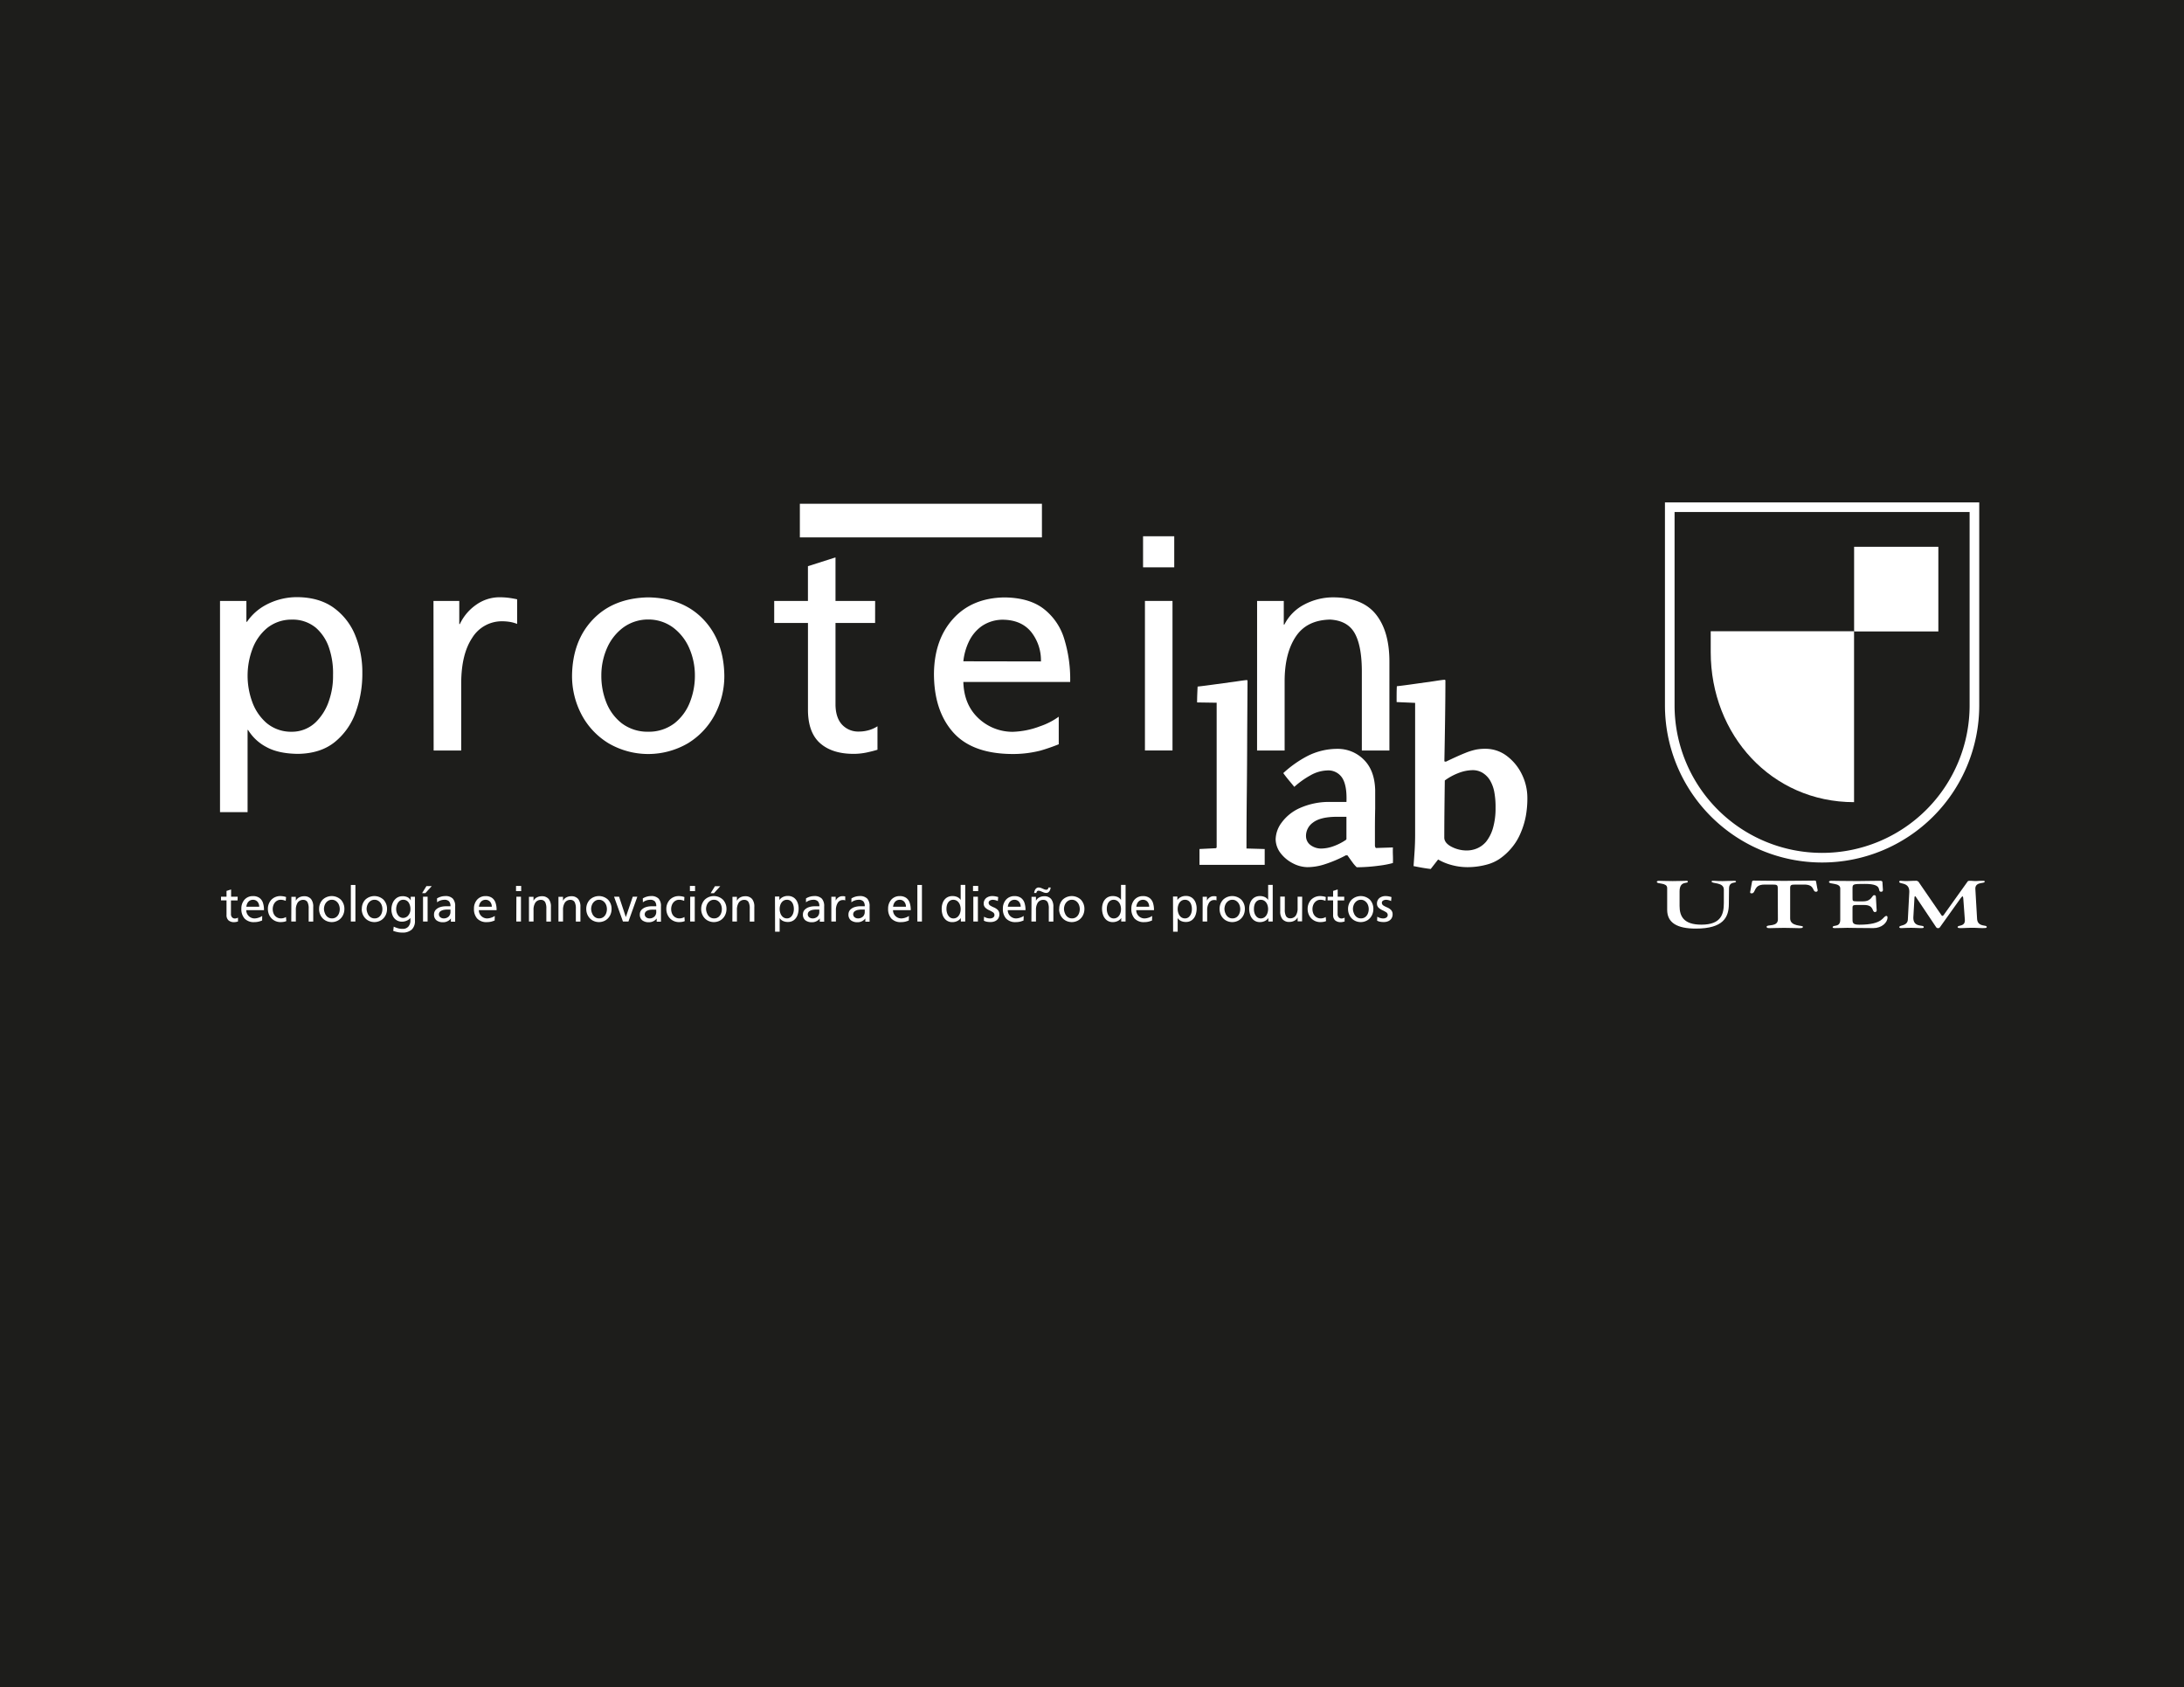 <svg xmlns="http://www.w3.org/2000/svg" viewBox="0 0 792.33 612"><defs><style>.cls-1{fill:#1d1d1b;}.cls-2,.cls-3,.cls-4{fill:#fff;}.cls-2,.cls-5{fill-rule:evenodd;}.cls-3,.cls-5{stroke:#fff;}.cls-3{stroke-miterlimit:3.86;stroke-width:12.2px;}.cls-5{fill:none;stroke-miterlimit:3.86;stroke-width:3.49px;}</style></defs><title>Recurso 1</title><g id="Capa_2" data-name="Capa 2"><g id="Capa_1-2" data-name="Capa 1"><rect class="cls-1" width="792.33" height="612"/><path class="cls-2" d="M120.82,244.9a27,27,0,0,1-1.41,9.12,19.39,19.39,0,0,1-4.89,8,12.44,12.44,0,0,1-8.72,3.44,13.83,13.83,0,0,1-9.16-3.23,18.33,18.33,0,0,1-5.18-7.73,27.67,27.67,0,0,1,.12-19.07,17.87,17.87,0,0,1,5.33-7.6,14.06,14.06,0,0,1,9-3.05,13.1,13.1,0,0,1,8.74,3,16.65,16.65,0,0,1,4.81,7.51A28.49,28.49,0,0,1,120.82,244.9Zm-41,49.71h10v-29.8H90A17,17,0,0,0,96.65,271q4.36,2.41,11.49,2.48,8.18-.13,13.33-4.3a24.3,24.3,0,0,0,7.58-10.83,40.94,40.94,0,0,0,2.4-14.24,35.15,35.15,0,0,0-2.57-13.6,22.88,22.88,0,0,0-7.77-10q-5.2-3.77-13.08-3.88a23.86,23.86,0,0,0-11.81,2.95,19.22,19.22,0,0,0-6.62,6h-.21V218H79.82Z"/><path class="cls-2" d="M157.32,272.26h10v-24.7q.09-10.33,4-16.18a12.61,12.61,0,0,1,10.75-6,17.93,17.93,0,0,1,2.73.2,12.35,12.35,0,0,1,2.81.76v-8.93q-1.53-.33-3-.53a26.9,26.9,0,0,0-3.62-.21,14.67,14.67,0,0,0-8.24,2.72,17.69,17.69,0,0,0-5.92,7h-.21V218h-9.36Z"/><path class="cls-2" d="M218.16,245.11a24.59,24.59,0,0,1,2-9.87,18.52,18.52,0,0,1,5.82-7.5,15.21,15.21,0,0,1,9.2-3,15,15,0,0,1,9.13,3,18.57,18.57,0,0,1,5.79,7.5,24.68,24.68,0,0,1,2,9.87,26.05,26.05,0,0,1-1.79,9.58,18,18,0,0,1-5.55,7.64,15.32,15.32,0,0,1-9.6,3.12,15.5,15.5,0,0,1-9.67-3.12,17.91,17.91,0,0,1-5.58-7.64A26,26,0,0,1,218.16,245.11Zm-10.63,0a30,30,0,0,0,3.53,14.28,26.79,26.79,0,0,0,9.68,10.23,28.56,28.56,0,0,0,28.86,0,26.81,26.81,0,0,0,9.65-10.23,30,30,0,0,0,3.53-14.28q-.18-12.61-7.59-20.4t-20-8q-12.64.23-20.07,8T207.53,245.11Z"/><path class="cls-2" d="M317.49,218H303.11V202.21l-10,3.19V218H280.87V226h12.25v31.74q.08,8.11,4.48,11.94t12.22,3.8a23.53,23.53,0,0,0,4.62-.5q2.2-.47,3.9-1v-8.51a11.77,11.77,0,0,1-2.81,1.32,13.17,13.17,0,0,1-4,.6A8,8,0,0,1,305.6,263q-2.39-2.47-2.49-7.2V226h14.37Z"/><path class="cls-2" d="M349.49,239.9a21.82,21.82,0,0,1,1.94-7,14.55,14.55,0,0,1,4.68-5.72,13.54,13.54,0,0,1,8-2.36q6.51.17,10,4.45a16.51,16.51,0,0,1,3.53,10.68ZM384.1,260a25.43,25.43,0,0,1-6.8,3.48,30.24,30.24,0,0,1-9.92,2,18,18,0,0,1-12.5-5q-5.16-4.9-5.39-13.09h38.76a49.55,49.55,0,0,0-2.19-15.71,21.63,21.63,0,0,0-7.51-10.88q-5.26-4-14.25-4.07-11.66.21-18.47,7.7t-7,19.76q-.05,13.44,6.82,21.32T367,273.53a40.51,40.51,0,0,0,10.49-1.24A68.7,68.7,0,0,0,384.1,270Z"/><path class="cls-2" d="M426,194.54H414.69v11.27H426Zm-10.63,77.71h10V218h-10Z"/><path class="cls-2" d="M456.05,272.26h10V247.13q0-10.06,4-16.13t12.53-6.23q6.45.37,9,5.14t2.48,14.24v28.11h10V240q0-11-4.89-17.12t-15.43-6.18a22.37,22.37,0,0,0-10.61,2.63,16.64,16.64,0,0,0-7.18,7.26h-.21V218h-9.68Z"/><line class="cls-3" x1="290.18" y1="188.85" x2="378" y2="188.85"/><path class="cls-2" d="M86.23,325.29H83.84v-2.62l-1.66.53v2.09h-2v1.34h2v5.27a2.52,2.52,0,0,0,.74,2,3,3,0,0,0,2,.63,3.75,3.75,0,0,0,.77-.08c.24-.05.46-.11.65-.16v-1.41a2,2,0,0,1-.47.22,2.22,2.22,0,0,1-.67.1,1.32,1.32,0,0,1-1-.41,1.7,1.7,0,0,1-.41-1.2v-4.93h2.39Z"/><path class="cls-2" d="M89.37,328.93a3.62,3.62,0,0,1,.32-1.17,2.42,2.42,0,0,1,.78-.95,2.25,2.25,0,0,1,1.32-.39,2.1,2.1,0,0,1,1.66.74,2.74,2.74,0,0,1,.59,1.78Zm5.75,3.34a4.23,4.23,0,0,1-1.13.58,5,5,0,0,1-1.65.33,3,3,0,0,1-3-3h6.43a8.22,8.22,0,0,0-.36-2.61,3.59,3.59,0,0,0-1.25-1.81,3.91,3.91,0,0,0-2.37-.68,4,4,0,0,0-3.07,1.28,4.78,4.78,0,0,0-1.16,3.28,5.17,5.17,0,0,0,1.13,3.54,4.52,4.52,0,0,0,3.53,1.34A6.72,6.72,0,0,0,94,334.3a11.43,11.43,0,0,0,1.1-.38Z"/><path class="cls-2" d="M103.79,325.43a4.76,4.76,0,0,0-.93-.25,6.37,6.37,0,0,0-1.08-.11,4.51,4.51,0,0,0-3.33,1.33,4.81,4.81,0,0,0-1.26,3.39,5,5,0,0,0,.59,2.37,4.46,4.46,0,0,0,1.61,1.7,4.59,4.59,0,0,0,2.4.65,6.75,6.75,0,0,0,1-.07,3.83,3.83,0,0,0,1.08-.3l-.12-1.48a3.14,3.14,0,0,1-.87.38,3.51,3.51,0,0,1-.91.13,2.88,2.88,0,0,1-1.73-.52,2.92,2.92,0,0,1-1-1.27,4.19,4.19,0,0,1-.3-1.59,4,4,0,0,1,.34-1.64,3.06,3.06,0,0,1,1-1.25,2.64,2.64,0,0,1,1.58-.49,4.2,4.2,0,0,1,.86.1,5.3,5.3,0,0,1,.94.29Z"/><path class="cls-2" d="M105.67,334.3h1.66v-4.17a4.75,4.75,0,0,1,.66-2.68,2.38,2.38,0,0,1,2.08-1,1.68,1.68,0,0,1,1.5.85,5,5,0,0,1,.41,2.36v4.67h1.66v-5.36a4.36,4.36,0,0,0-.81-2.84,3.14,3.14,0,0,0-2.56-1,3.73,3.73,0,0,0-1.76.44,2.77,2.77,0,0,0-1.19,1.2h0v-1.43h-1.61Z"/><path class="cls-2" d="M117.53,329.79a4.08,4.08,0,0,1,.34-1.64,3.09,3.09,0,0,1,1-1.25,2.52,2.52,0,0,1,1.53-.49,2.49,2.49,0,0,1,1.52.49,3.09,3.09,0,0,1,1,1.25,4.08,4.08,0,0,1,.34,1.64,4.32,4.32,0,0,1-.3,1.59,3,3,0,0,1-.92,1.27,2.54,2.54,0,0,1-1.59.52,2.57,2.57,0,0,1-1.61-.52,3,3,0,0,1-.93-1.27A4.31,4.31,0,0,1,117.53,329.79Zm-1.77,0a5,5,0,0,0,.59,2.37,4.47,4.47,0,0,0,1.61,1.7,4.75,4.75,0,0,0,4.79,0,4.46,4.46,0,0,0,1.6-1.7,5,5,0,0,0,.59-2.37,4.81,4.81,0,0,0-1.26-3.39,4.82,4.82,0,0,0-6.65,0A4.81,4.81,0,0,0,115.77,329.79Z"/><rect class="cls-4" x="127.28" y="321.04" width="1.66" height="13.26"/><path class="cls-2" d="M133,329.79a4.08,4.08,0,0,1,.34-1.64,3.08,3.08,0,0,1,1-1.25,2.52,2.52,0,0,1,1.53-.49,2.49,2.49,0,0,1,1.52.49,3.09,3.09,0,0,1,1,1.25,4.09,4.09,0,0,1,.34,1.64,4.32,4.32,0,0,1-.3,1.59,3,3,0,0,1-.92,1.27,2.54,2.54,0,0,1-1.59.52,2.57,2.57,0,0,1-1.61-.52,3,3,0,0,1-.93-1.27A4.31,4.31,0,0,1,133,329.79Zm-1.77,0a5,5,0,0,0,.59,2.37,4.46,4.46,0,0,0,1.61,1.7,4.75,4.75,0,0,0,4.79,0,4.46,4.46,0,0,0,1.6-1.7,5,5,0,0,0,.59-2.37,4.81,4.81,0,0,0-1.26-3.39,4.82,4.82,0,0,0-6.65,0A4.81,4.81,0,0,0,131.27,329.79Z"/><path class="cls-2" d="M146.24,333a2.24,2.24,0,0,1-1.84-1,3.76,3.76,0,0,1-.67-2.23,4.54,4.54,0,0,1,.28-1.55,3.16,3.16,0,0,1,.84-1.28,2.07,2.07,0,0,1,1.4-.53,2.31,2.31,0,0,1,2,1,4.36,4.36,0,0,1,.65,2.45,3.36,3.36,0,0,1-.73,2.16A2.44,2.44,0,0,1,146.24,333Zm4.29-7.67H149v1.34h0a2.6,2.6,0,0,0-1.07-1.14,3.87,3.87,0,0,0-1.9-.41,3.65,3.65,0,0,0-2.25.73,4.25,4.25,0,0,0-1.34,1.79,6,6,0,0,0-.44,2.27,5.55,5.55,0,0,0,.43,2.19,3.74,3.74,0,0,0,1.28,1.62,3.67,3.67,0,0,0,2.15.63,4.19,4.19,0,0,0,1.68-.35,3.41,3.41,0,0,0,1.35-1h0v.88a3.31,3.31,0,0,1-.74,2.26,2.65,2.65,0,0,1-2.05.83,6.14,6.14,0,0,1-1.61-.19,9.92,9.92,0,0,1-1.65-.62l-.18,1.54a12.56,12.56,0,0,0,1.8.49,7.78,7.78,0,0,0,1.43.12,4.89,4.89,0,0,0,3.54-1.13,4.25,4.25,0,0,0,1.11-3.18Z"/><path class="cls-2" d="M153.47,334.3h1.66v-9h-1.66ZM153.14,324h1.18l2.31-2.54h-1.93Z"/><path class="cls-2" d="M163.42,330.8a2.34,2.34,0,0,1-.64,1.69,2.56,2.56,0,0,1-1.87.68,1.9,1.9,0,0,1-1.13-.38,1.38,1.38,0,0,1,.06-2.25,3.25,3.25,0,0,1,1.31-.48,7.51,7.51,0,0,1,1.21-.1l.53,0,.53,0Zm-4.85-3.46a3.9,3.9,0,0,1,1.21-.67,4.33,4.33,0,0,1,1.41-.25,2.2,2.2,0,0,1,1.74.59,2.59,2.59,0,0,1,.49,1.76l-.88,0h-.88a6.47,6.47,0,0,0-1.85.27,3.81,3.81,0,0,0-1.64.93,2.45,2.45,0,0,0-.71,1.78,2.56,2.56,0,0,0,.92,2.14,3.82,3.82,0,0,0,2.38.67,3.49,3.49,0,0,0,1.82-.48,3.24,3.24,0,0,0,1-.89h0v1.17h1.55c0-.12,0-.33,0-.6s0-.66,0-1.17V328.8a4,4,0,0,0-.84-2.79,3.61,3.61,0,0,0-2.78-.94,5.49,5.49,0,0,0-1.6.24,6,6,0,0,0-1.37.61Z"/><path class="cls-2" d="M173.75,328.93a3.62,3.62,0,0,1,.32-1.17,2.42,2.42,0,0,1,.78-.95,2.25,2.25,0,0,1,1.32-.39,2.1,2.1,0,0,1,1.66.74,2.74,2.74,0,0,1,.59,1.78Zm5.75,3.34a4.24,4.24,0,0,1-1.13.58,5,5,0,0,1-1.65.33,3,3,0,0,1-3-3h6.44a8.24,8.24,0,0,0-.36-2.61,3.59,3.59,0,0,0-1.25-1.81,3.91,3.91,0,0,0-2.37-.68,4,4,0,0,0-3.07,1.28,4.78,4.78,0,0,0-1.16,3.28,5.17,5.17,0,0,0,1.13,3.54,4.52,4.52,0,0,0,3.53,1.34,6.72,6.72,0,0,0,1.74-.21,11.41,11.41,0,0,0,1.1-.38Z"/><path class="cls-2" d="M189.08,321.4h-1.87v1.87h1.87Zm-1.77,12.9H189v-9h-1.66Z"/><path class="cls-2" d="M191.9,334.3h1.66v-4.17a4.75,4.75,0,0,1,.66-2.68,2.38,2.38,0,0,1,2.08-1,1.68,1.68,0,0,1,1.5.85,5,5,0,0,1,.41,2.36v4.67h1.66v-5.36a4.37,4.37,0,0,0-.81-2.84,3.14,3.14,0,0,0-2.56-1,3.73,3.73,0,0,0-1.76.44,2.77,2.77,0,0,0-1.19,1.2h0v-1.43H191.9Z"/><path class="cls-2" d="M202.6,334.3h1.66v-4.17a4.74,4.74,0,0,1,.66-2.68,2.37,2.37,0,0,1,2.08-1,1.68,1.68,0,0,1,1.5.85,5,5,0,0,1,.41,2.36v4.67h1.66v-5.36a4.37,4.37,0,0,0-.81-2.84,3.14,3.14,0,0,0-2.56-1,3.73,3.73,0,0,0-1.76.44,2.77,2.77,0,0,0-1.19,1.2h0v-1.43H202.6Z"/><path class="cls-2" d="M214.46,329.79a4.08,4.08,0,0,1,.34-1.64,3.09,3.09,0,0,1,1-1.25,2.52,2.52,0,0,1,1.53-.49,2.49,2.49,0,0,1,1.51.49,3.09,3.09,0,0,1,1,1.25,4.08,4.08,0,0,1,.34,1.64,4.33,4.33,0,0,1-.3,1.59,3,3,0,0,1-.92,1.27,2.54,2.54,0,0,1-1.59.52,2.57,2.57,0,0,1-1.61-.52,3,3,0,0,1-.93-1.27A4.3,4.3,0,0,1,214.46,329.79Zm-1.77,0a5,5,0,0,0,.59,2.37,4.46,4.46,0,0,0,1.61,1.7,4.75,4.75,0,0,0,4.79,0,4.46,4.46,0,0,0,1.6-1.7,5,5,0,0,0,.59-2.37,4.81,4.81,0,0,0-1.26-3.39,4.81,4.81,0,0,0-6.65,0A4.8,4.8,0,0,0,212.69,329.79Z"/><polygon class="cls-2" points="231.22 325.29 229.56 325.29 227.07 332.64 227.03 332.64 224.59 325.29 222.77 325.29 226 334.3 227.99 334.3 231.22 325.29"/><path class="cls-2" d="M238.08,330.8a2.34,2.34,0,0,1-.64,1.69,2.56,2.56,0,0,1-1.87.68,1.9,1.9,0,0,1-1.12-.38,1.38,1.38,0,0,1,.06-2.25,3.25,3.25,0,0,1,1.31-.48A7.52,7.52,0,0,1,237,330l.53,0,.53,0Zm-4.85-3.46a3.9,3.9,0,0,1,1.21-.67,4.33,4.33,0,0,1,1.41-.25,2.2,2.2,0,0,1,1.74.59,2.59,2.59,0,0,1,.49,1.76l-.88,0h-.88a6.47,6.47,0,0,0-1.85.27,3.81,3.81,0,0,0-1.64.93,2.45,2.45,0,0,0-.71,1.78,2.57,2.57,0,0,0,.92,2.14,3.82,3.82,0,0,0,2.38.67,3.49,3.49,0,0,0,1.82-.48,3.24,3.24,0,0,0,1-.89h0v1.17h1.55c0-.12,0-.33,0-.6s0-.66,0-1.17V328.8a4,4,0,0,0-.84-2.79,3.61,3.61,0,0,0-2.78-.94,5.49,5.49,0,0,0-1.6.24,6,6,0,0,0-1.37.61Z"/><path class="cls-2" d="M248.3,325.43a4.77,4.77,0,0,0-.93-.25,6.38,6.38,0,0,0-1.08-.11A4.51,4.51,0,0,0,243,326.4a4.8,4.8,0,0,0-1.26,3.39,5,5,0,0,0,.59,2.37,4.46,4.46,0,0,0,1.61,1.7,4.59,4.59,0,0,0,2.4.65,6.75,6.75,0,0,0,1-.07,3.83,3.83,0,0,0,1.08-.3l-.12-1.48a3.13,3.13,0,0,1-.87.38,3.52,3.52,0,0,1-.91.13,2.88,2.88,0,0,1-1.73-.52,2.92,2.92,0,0,1-1-1.27,4.2,4.2,0,0,1-.3-1.59,4,4,0,0,1,.34-1.64,3.06,3.06,0,0,1,1-1.25,2.64,2.64,0,0,1,1.58-.49,4.2,4.2,0,0,1,.86.1,5.28,5.28,0,0,1,.94.29Z"/><path class="cls-2" d="M252.16,321.4h-1.87v1.87h1.87Zm-1.77,12.9h1.66v-9H250.4Z"/><path class="cls-2" d="M256.15,329.79a4.08,4.08,0,0,1,.34-1.64,3.09,3.09,0,0,1,1-1.25,2.52,2.52,0,0,1,1.53-.49,2.49,2.49,0,0,1,1.52.49,3.09,3.09,0,0,1,1,1.25,4.07,4.07,0,0,1,.34,1.64,4.32,4.32,0,0,1-.3,1.59,3,3,0,0,1-.92,1.27,2.54,2.54,0,0,1-1.59.52,2.57,2.57,0,0,1-1.61-.52,3,3,0,0,1-.93-1.27A4.31,4.31,0,0,1,256.15,329.79Zm-1.77,0a5,5,0,0,0,.59,2.37,4.47,4.47,0,0,0,1.61,1.7,4.75,4.75,0,0,0,4.79,0,4.47,4.47,0,0,0,1.6-1.7,5,5,0,0,0,.59-2.37,4.82,4.82,0,0,0-1.26-3.39,4.81,4.81,0,0,0-6.65,0A4.8,4.8,0,0,0,254.39,329.79Zm3.43-5.76H259l2.31-2.54h-1.93Z"/><path class="cls-2" d="M265.69,334.3h1.66v-4.17a4.74,4.74,0,0,1,.66-2.68,2.38,2.38,0,0,1,2.08-1,1.68,1.68,0,0,1,1.5.85,5,5,0,0,1,.41,2.36v4.67h1.66v-5.36a4.37,4.37,0,0,0-.81-2.84,3.14,3.14,0,0,0-2.56-1,3.73,3.73,0,0,0-1.76.44,2.77,2.77,0,0,0-1.19,1.2h0v-1.43h-1.61Z"/><path class="cls-2" d="M288,329.76a4.5,4.5,0,0,1-.23,1.51,3.23,3.23,0,0,1-.81,1.33,2.07,2.07,0,0,1-1.45.57,2.3,2.3,0,0,1-1.52-.54,3.05,3.05,0,0,1-.86-1.29,4.59,4.59,0,0,1,0-3.16,3,3,0,0,1,.88-1.26,2.33,2.33,0,0,1,1.49-.51,2.18,2.18,0,0,1,1.45.51,2.75,2.75,0,0,1,.8,1.25A4.72,4.72,0,0,1,288,329.76ZM281.19,338h1.66v-4.95h0a2.82,2.82,0,0,0,1.1,1,4,4,0,0,0,1.91.41,3.5,3.5,0,0,0,2.21-.71,4,4,0,0,0,1.26-1.8,6.8,6.8,0,0,0,.4-2.37,5.84,5.84,0,0,0-.43-2.26,3.81,3.81,0,0,0-1.29-1.66,3.69,3.69,0,0,0-2.17-.64,4,4,0,0,0-2,.49,3.19,3.19,0,0,0-1.1,1h0v-1.27h-1.59Z"/><path class="cls-2" d="M297.24,330.8a2.34,2.34,0,0,1-.64,1.69,2.56,2.56,0,0,1-1.87.68,1.9,1.9,0,0,1-1.13-.38,1.38,1.38,0,0,1,.06-2.25,3.25,3.25,0,0,1,1.31-.48,7.51,7.51,0,0,1,1.21-.1l.53,0,.53,0Zm-4.84-3.46a3.89,3.89,0,0,1,1.21-.67,4.33,4.33,0,0,1,1.41-.25,2.2,2.2,0,0,1,1.74.59,2.59,2.59,0,0,1,.49,1.76l-.88,0h-.88a6.47,6.47,0,0,0-1.85.27,3.82,3.82,0,0,0-1.64.93,2.45,2.45,0,0,0-.71,1.78,2.56,2.56,0,0,0,.92,2.14,3.82,3.82,0,0,0,2.38.67,3.49,3.49,0,0,0,1.82-.48,3.23,3.23,0,0,0,1-.89h0v1.17H299c0-.12,0-.33,0-.6s0-.66,0-1.17V328.8a4,4,0,0,0-.84-2.79,3.61,3.61,0,0,0-2.78-.94,5.49,5.49,0,0,0-1.6.24,6,6,0,0,0-1.37.61Z"/><path class="cls-2" d="M301.6,334.3h1.66v-4.1a4.83,4.83,0,0,1,.67-2.69,2.09,2.09,0,0,1,1.79-1,2.84,2.84,0,0,1,.45,0,2.08,2.08,0,0,1,.47.13V325.2l-.49-.09a4.53,4.53,0,0,0-.6,0,2.45,2.45,0,0,0-1.37.45,2.94,2.94,0,0,0-1,1.15h0v-1.39H301.6Z"/><path class="cls-2" d="M313.72,330.8a2.34,2.34,0,0,1-.64,1.69,2.56,2.56,0,0,1-1.87.68,1.9,1.9,0,0,1-1.13-.38,1.38,1.38,0,0,1,.06-2.25,3.25,3.25,0,0,1,1.31-.48,7.51,7.51,0,0,1,1.21-.1l.53,0,.53,0Zm-4.85-3.46a3.89,3.89,0,0,1,1.21-.67,4.33,4.33,0,0,1,1.41-.25,2.2,2.2,0,0,1,1.74.59,2.58,2.58,0,0,1,.49,1.76l-.88,0H312a6.47,6.47,0,0,0-1.85.27,3.82,3.82,0,0,0-1.64.93,2.45,2.45,0,0,0-.7,1.78,2.56,2.56,0,0,0,.92,2.14,3.82,3.82,0,0,0,2.38.67,3.49,3.49,0,0,0,1.82-.48,3.23,3.23,0,0,0,1-.89h0v1.17h1.55c0-.12,0-.33,0-.6s0-.66,0-1.17V328.8a4,4,0,0,0-.84-2.79,3.61,3.61,0,0,0-2.78-.94,5.49,5.49,0,0,0-1.6.24,6,6,0,0,0-1.37.61Z"/><path class="cls-2" d="M324,328.93a3.61,3.61,0,0,1,.32-1.17,2.42,2.42,0,0,1,.78-.95,2.25,2.25,0,0,1,1.32-.39,2.1,2.1,0,0,1,1.66.74,2.75,2.75,0,0,1,.59,1.78Zm5.75,3.34a4.24,4.24,0,0,1-1.13.58,5,5,0,0,1-1.65.33,3,3,0,0,1-3-3h6.44a8.23,8.23,0,0,0-.36-2.61,3.59,3.59,0,0,0-1.25-1.81,3.91,3.91,0,0,0-2.37-.68,4,4,0,0,0-3.07,1.28,4.78,4.78,0,0,0-1.16,3.28,5.17,5.17,0,0,0,1.13,3.54,4.52,4.52,0,0,0,3.53,1.34,6.72,6.72,0,0,0,1.74-.21,11.38,11.38,0,0,0,1.1-.38Z"/><rect class="cls-4" x="332.81" y="321.04" width="1.66" height="13.26"/><path class="cls-2" d="M343.37,329.76a4.79,4.79,0,0,1,.23-1.6,2.73,2.73,0,0,1,.8-1.24,2.18,2.18,0,0,1,1.45-.5,2.33,2.33,0,0,1,1.49.51,3,3,0,0,1,.89,1.26,4.55,4.55,0,0,1,.29,1.62,4.49,4.49,0,0,1-.27,1.54,3.05,3.05,0,0,1-.86,1.29,2.3,2.3,0,0,1-1.52.54,2.07,2.07,0,0,1-1.45-.57,3.23,3.23,0,0,1-.81-1.33A4.48,4.48,0,0,1,343.37,329.76Zm5.22,4.54h1.59V321h-1.66v5.48h0a2.82,2.82,0,0,0-1.1-1,4,4,0,0,0-1.89-.41,3.69,3.69,0,0,0-2.17.64,3.8,3.8,0,0,0-1.29,1.66,5.84,5.84,0,0,0-.43,2.26A6.77,6.77,0,0,0,342,332a4.07,4.07,0,0,0,1.26,1.8,3.49,3.49,0,0,0,2.21.72,4,4,0,0,0,2-.49,3.18,3.18,0,0,0,1.1-1h0Z"/><path class="cls-2" d="M354.88,321.4H353v1.87h1.87Zm-1.77,12.9h1.66v-9h-1.66Z"/><path class="cls-2" d="M356.94,334a4,4,0,0,0,1.2.4,7.28,7.28,0,0,0,1.27.09,3.85,3.85,0,0,0,1.53-.3,2.68,2.68,0,0,0,1.16-.92,2.74,2.74,0,0,0,.46-1.59,2.22,2.22,0,0,0-.61-1.61,4.37,4.37,0,0,0-1.34-.87,9.64,9.64,0,0,1-1.34-.68,1.21,1.21,0,0,1-.61-1,.94.94,0,0,1,.48-.83,2.16,2.16,0,0,1,1.11-.27,4.3,4.3,0,0,1,.88.14,3.4,3.4,0,0,1,.87.32l.14-1.45a9.39,9.39,0,0,0-1-.25,5.69,5.69,0,0,0-1.08-.11,3.58,3.58,0,0,0-2.26.69,2.55,2.55,0,0,0-.92,2.09,2,2,0,0,0,.61,1.46,5,5,0,0,0,1.34.88,11,11,0,0,1,1.34.72,1.19,1.19,0,0,1,.61,1,1.12,1.12,0,0,1-.56,1,2.25,2.25,0,0,1-1.13.28,3.9,3.9,0,0,1-1-.16,4.16,4.16,0,0,1-1.1-.48Z"/><path class="cls-2" d="M365.63,328.93a3.62,3.62,0,0,1,.32-1.17,2.42,2.42,0,0,1,.78-.95,2.25,2.25,0,0,1,1.32-.39,2.1,2.1,0,0,1,1.66.74,2.75,2.75,0,0,1,.59,1.78Zm5.75,3.34a4.22,4.22,0,0,1-1.13.58,5,5,0,0,1-1.65.33,3,3,0,0,1-3-3h6.44a8.21,8.21,0,0,0-.36-2.61,3.59,3.59,0,0,0-1.25-1.81,3.91,3.91,0,0,0-2.37-.68,4,4,0,0,0-3.07,1.28,4.78,4.78,0,0,0-1.16,3.28,5.17,5.17,0,0,0,1.13,3.54,4.52,4.52,0,0,0,3.53,1.34,6.72,6.72,0,0,0,1.74-.21,11.3,11.3,0,0,0,1.1-.38Z"/><path class="cls-2" d="M374.18,334.3h1.66v-4.17a4.75,4.75,0,0,1,.66-2.68,2.37,2.37,0,0,1,2.08-1,1.68,1.68,0,0,1,1.5.85,5,5,0,0,1,.41,2.36v4.67h1.66v-5.36a4.37,4.37,0,0,0-.81-2.84,3.14,3.14,0,0,0-2.56-1,3.73,3.73,0,0,0-1.76.44,2.77,2.77,0,0,0-1.19,1.2h0v-1.43h-1.61Zm1.8-10.36a1.13,1.13,0,0,1,.23-.57.67.67,0,0,1,.59-.24,2.21,2.21,0,0,1,.83.2l.94.39a2.72,2.72,0,0,0,.95.21,1.36,1.36,0,0,0,.94-.34,2,2,0,0,0,.51-.78,3.9,3.9,0,0,0,.21-.85h-.81a1.13,1.13,0,0,1-.23.57.66.66,0,0,1-.59.24,2.22,2.22,0,0,1-.83-.2l-.94-.4a2.81,2.81,0,0,0-.95-.21,1.37,1.37,0,0,0-.94.35,2,2,0,0,0-.51.78,3.93,3.93,0,0,0-.21.85Z"/><path class="cls-2" d="M386,329.79a4.07,4.07,0,0,1,.34-1.64,3.09,3.09,0,0,1,1-1.25,2.52,2.52,0,0,1,1.53-.49,2.49,2.49,0,0,1,1.52.49,3.09,3.09,0,0,1,1,1.25,4.09,4.09,0,0,1,.34,1.64,4.33,4.33,0,0,1-.3,1.59,3,3,0,0,1-.92,1.27,2.54,2.54,0,0,1-1.59.52,2.57,2.57,0,0,1-1.61-.52,3,3,0,0,1-.93-1.27A4.3,4.3,0,0,1,386,329.79Zm-1.77,0a5,5,0,0,0,.59,2.37,4.47,4.47,0,0,0,1.61,1.7,4.75,4.75,0,0,0,4.79,0,4.46,4.46,0,0,0,1.6-1.7,5,5,0,0,0,.59-2.37,4.82,4.82,0,0,0-1.26-3.39,4.82,4.82,0,0,0-6.65,0A4.81,4.81,0,0,0,384.28,329.79Z"/><path class="cls-2" d="M401.54,329.76a4.75,4.75,0,0,1,.23-1.6,2.72,2.72,0,0,1,.8-1.24,2.18,2.18,0,0,1,1.45-.5,2.33,2.33,0,0,1,1.49.51,3,3,0,0,1,.89,1.26,4.53,4.53,0,0,1,.29,1.62,4.47,4.47,0,0,1-.27,1.54,3,3,0,0,1-.86,1.29,2.3,2.3,0,0,1-1.52.54,2.07,2.07,0,0,1-1.45-.57,3.22,3.22,0,0,1-.81-1.33A4.46,4.46,0,0,1,401.54,329.76Zm5.22,4.54h1.59V321h-1.66v5.48h0a2.83,2.83,0,0,0-1.1-1,4,4,0,0,0-1.89-.41,3.69,3.69,0,0,0-2.17.64,3.8,3.8,0,0,0-1.29,1.66,5.84,5.84,0,0,0-.43,2.26,6.81,6.81,0,0,0,.4,2.36,4.07,4.07,0,0,0,1.26,1.8,3.49,3.49,0,0,0,2.21.72,4,4,0,0,0,2-.49,3.18,3.18,0,0,0,1.1-1h0Z"/><path class="cls-2" d="M412.24,328.93a3.63,3.63,0,0,1,.32-1.17,2.43,2.43,0,0,1,.78-.95,2.26,2.26,0,0,1,1.32-.39,2.1,2.1,0,0,1,1.66.74,2.74,2.74,0,0,1,.59,1.78Zm5.75,3.34a4.24,4.24,0,0,1-1.13.58,5,5,0,0,1-1.65.33,3,3,0,0,1-3-3h6.44a8.27,8.27,0,0,0-.36-2.61,3.59,3.59,0,0,0-1.25-1.81,3.91,3.91,0,0,0-2.37-.68,4,4,0,0,0-3.07,1.28,4.79,4.79,0,0,0-1.16,3.28,5.17,5.17,0,0,0,1.13,3.54,4.52,4.52,0,0,0,3.53,1.34,6.71,6.71,0,0,0,1.74-.21,11.36,11.36,0,0,0,1.1-.38Z"/><path class="cls-2" d="M432.4,329.76a4.46,4.46,0,0,1-.23,1.51,3.22,3.22,0,0,1-.81,1.33,2.07,2.07,0,0,1-1.45.57,2.3,2.3,0,0,1-1.52-.54,3.06,3.06,0,0,1-.86-1.29,4.58,4.58,0,0,1,0-3.16,3,3,0,0,1,.88-1.26,2.33,2.33,0,0,1,1.49-.51,2.17,2.17,0,0,1,1.45.51,2.74,2.74,0,0,1,.8,1.25A4.68,4.68,0,0,1,432.4,329.76ZM425.59,338h1.66v-4.95h0a2.82,2.82,0,0,0,1.1,1,4,4,0,0,0,1.91.41,3.5,3.5,0,0,0,2.21-.71,4.05,4.05,0,0,0,1.26-1.8,6.81,6.81,0,0,0,.4-2.37,5.84,5.84,0,0,0-.43-2.26,3.81,3.81,0,0,0-1.29-1.66,3.69,3.69,0,0,0-2.17-.64,4,4,0,0,0-2,.49,3.18,3.18,0,0,0-1.1,1h0v-1.27h-1.59Z"/><path class="cls-2" d="M436.29,334.3h1.66v-4.1a4.83,4.83,0,0,1,.67-2.69,2.09,2.09,0,0,1,1.79-1,2.83,2.83,0,0,1,.45,0,2.08,2.08,0,0,1,.47.13V325.2l-.5-.09a4.53,4.53,0,0,0-.6,0,2.45,2.45,0,0,0-1.37.45,2.94,2.94,0,0,0-1,1.15h0v-1.39h-1.55Z"/><path class="cls-2" d="M444.22,329.79a4.08,4.08,0,0,1,.34-1.64,3.09,3.09,0,0,1,1-1.25,2.52,2.52,0,0,1,1.53-.49,2.49,2.49,0,0,1,1.51.49,3.09,3.09,0,0,1,1,1.25,4.07,4.07,0,0,1,.34,1.64,4.33,4.33,0,0,1-.3,1.59,3,3,0,0,1-.92,1.27,2.54,2.54,0,0,1-1.59.52,2.57,2.57,0,0,1-1.61-.52,3,3,0,0,1-.93-1.27A4.31,4.31,0,0,1,444.22,329.79Zm-1.77,0a5,5,0,0,0,.59,2.37,4.46,4.46,0,0,0,1.61,1.7,4.75,4.75,0,0,0,4.79,0,4.47,4.47,0,0,0,1.6-1.7,5,5,0,0,0,.58-2.37,4.81,4.81,0,0,0-1.26-3.39,4.81,4.81,0,0,0-6.65,0A4.81,4.81,0,0,0,442.45,329.79Z"/><path class="cls-2" d="M454.92,329.76a4.78,4.78,0,0,1,.23-1.6,2.73,2.73,0,0,1,.8-1.24,2.19,2.19,0,0,1,1.45-.5,2.33,2.33,0,0,1,1.49.51,3,3,0,0,1,.88,1.26,4.58,4.58,0,0,1,0,3.16,3.06,3.06,0,0,1-.86,1.29,2.3,2.3,0,0,1-1.52.54,2.07,2.07,0,0,1-1.45-.57,3.22,3.22,0,0,1-.81-1.33A4.49,4.49,0,0,1,454.92,329.76Zm5.22,4.54h1.59V321h-1.66v5.48h0a2.83,2.83,0,0,0-1.1-1,4,4,0,0,0-1.89-.41,3.69,3.69,0,0,0-2.17.64,3.81,3.81,0,0,0-1.29,1.66,5.86,5.86,0,0,0-.43,2.26,6.82,6.82,0,0,0,.4,2.36,4.07,4.07,0,0,0,1.26,1.8,3.49,3.49,0,0,0,2.21.72,4,4,0,0,0,2-.49,3.17,3.17,0,0,0,1.1-1h0Z"/><path class="cls-2" d="M472.42,325.29h-1.66v4.17a4.75,4.75,0,0,1-.66,2.68,2.37,2.37,0,0,1-2.08,1,1.68,1.68,0,0,1-1.5-.85,5,5,0,0,1-.41-2.37v-4.67h-1.66v5.36a4.38,4.38,0,0,0,.81,2.84,3.15,3.15,0,0,0,2.56,1,3.71,3.71,0,0,0,1.76-.44,2.77,2.77,0,0,0,1.19-1.21h0v1.43h1.61Z"/><path class="cls-2" d="M481,325.43a4.75,4.75,0,0,0-.93-.25,6.37,6.37,0,0,0-1.08-.11,4.51,4.51,0,0,0-3.33,1.33,4.81,4.81,0,0,0-1.26,3.39,5,5,0,0,0,.59,2.37,4.46,4.46,0,0,0,1.61,1.7,4.59,4.59,0,0,0,2.4.65,6.74,6.74,0,0,0,1-.07,3.82,3.82,0,0,0,1.08-.3l-.12-1.48a3.14,3.14,0,0,1-.87.38,3.51,3.51,0,0,1-.91.13,2.88,2.88,0,0,1-1.73-.52,2.92,2.92,0,0,1-1-1.27,4.18,4.18,0,0,1-.3-1.59,4,4,0,0,1,.34-1.64,3.05,3.05,0,0,1,1-1.25,2.64,2.64,0,0,1,1.58-.49,4.21,4.21,0,0,1,.86.1,5.3,5.3,0,0,1,.94.29Z"/><path class="cls-2" d="M487.68,325.29H485.3v-2.62l-1.66.53v2.09h-2v1.34h2v5.27a2.52,2.52,0,0,0,.75,2,3,3,0,0,0,2,.63,3.75,3.75,0,0,0,.77-.08c.24-.05.46-.11.65-.16v-1.41a2,2,0,0,1-.47.22,2.22,2.22,0,0,1-.66.1,1.32,1.32,0,0,1-1-.41,1.71,1.71,0,0,1-.41-1.2v-4.93h2.39Z"/><path class="cls-2" d="M490.83,329.79a4.09,4.09,0,0,1,.34-1.64,3.1,3.1,0,0,1,1-1.25,2.52,2.52,0,0,1,1.53-.49,2.49,2.49,0,0,1,1.52.49,3.1,3.1,0,0,1,1,1.25,4.09,4.09,0,0,1,.34,1.64,4.33,4.33,0,0,1-.3,1.59,3,3,0,0,1-.92,1.27,2.54,2.54,0,0,1-1.59.52,2.57,2.57,0,0,1-1.61-.52,3,3,0,0,1-.93-1.27A4.29,4.29,0,0,1,490.83,329.79Zm-1.77,0a5,5,0,0,0,.59,2.37,4.46,4.46,0,0,0,1.61,1.7,4.75,4.75,0,0,0,4.79,0,4.46,4.46,0,0,0,1.6-1.7,5,5,0,0,0,.59-2.37A4.82,4.82,0,0,0,497,326.4a4.82,4.82,0,0,0-6.65,0A4.8,4.8,0,0,0,489.06,329.79Z"/><path class="cls-2" d="M499.6,334a4,4,0,0,0,1.2.4,7.27,7.27,0,0,0,1.27.09,3.85,3.85,0,0,0,1.53-.3,2.69,2.69,0,0,0,1.16-.92,2.75,2.75,0,0,0,.46-1.59,2.21,2.21,0,0,0-.61-1.61,4.38,4.38,0,0,0-1.34-.87,9.76,9.76,0,0,1-1.34-.68,1.21,1.21,0,0,1-.61-1,.94.94,0,0,1,.48-.83,2.16,2.16,0,0,1,1.12-.27,4.3,4.3,0,0,1,.88.14,3.38,3.38,0,0,1,.87.32l.14-1.45a9.42,9.42,0,0,0-1-.25,5.71,5.71,0,0,0-1.08-.11,3.58,3.58,0,0,0-2.26.69,2.55,2.55,0,0,0-.92,2.09,2,2,0,0,0,.61,1.46,5.07,5.07,0,0,0,1.34.88,11.16,11.16,0,0,1,1.34.72,1.19,1.19,0,0,1,.61,1,1.13,1.13,0,0,1-.56,1,2.26,2.26,0,0,1-1.13.28,3.88,3.88,0,0,1-1-.16,4.13,4.13,0,0,1-1.1-.48Z"/><path class="cls-2" d="M441.39,254.93v52.4a.42.42,0,0,1-.38.38l-5.85.29q0,1.38,0,2.87t0,2.87q2.7,0,5.72,0t5.87,0h12.07v-5.74l-6.61-.19q0-9.45.12-20.31t.14-21.4q.07-10.54.12-19a.47.47,0,0,0-.07-.3.25.25,0,0,0-.21-.08q-.61,0-4,.52l-7.36,1q-4,.56-6.47.83-.07,1.38-.13,2.84t-.06,2.91Z"/><path class="cls-2" d="M473.8,303.31a5.93,5.93,0,0,1,2.53-4.9q2.57-2,8.21-2.1,1.46,0,2.5,0l1.43,0V304a1.72,1.72,0,0,1,0,.37.57.57,0,0,1-.17.3,19.71,19.71,0,0,1-4.5,2.3,13.56,13.56,0,0,1-4.42.86,6.46,6.46,0,0,1-3.9-1.23,4,4,0,0,1-1.67-3.18Zm15.06,7q1,1.44,1.82,2.55a12.7,12.7,0,0,0,1.53,1.76,62.43,62.43,0,0,0,8.17-.59,34.33,34.33,0,0,0,4.95-.95q.06-1.38,0-2.86t0-2.79l-5.85.19a.43.43,0,0,1-.51-.22,2,2,0,0,1-.16-.94q0-2.12,0-5.74t.09-7.44q0-3.82,0-6.57-.17-7.23-4.12-11.12a13.29,13.29,0,0,0-9.58-3.93,24,24,0,0,0-10.94,2.64,40.63,40.63,0,0,0-8.7,6.16q.94,1.3,2,2.57t2,2.42a30.88,30.88,0,0,1,5.82-4.16,13.1,13.1,0,0,1,6-1.79,6,6,0,0,1,5.6,2.76q1.73,2.78,1.5,8.66h-5.85a26,26,0,0,0-11.28,2.31,16.49,16.49,0,0,0-6.48,5.31,10.52,10.52,0,0,0-2.08,5.89,8.48,8.48,0,0,0,1.89,5.19,13.17,13.17,0,0,0,4.45,3.61,11.71,11.71,0,0,0,5.15,1.35,20.52,20.52,0,0,0,5.86-.9,46.68,46.68,0,0,0,8.15-3.41Z"/><path class="cls-2" d="M542.57,293.24a25.46,25.46,0,0,1-.93,7.13,14.31,14.31,0,0,1-2.52,5,9,9,0,0,1-3.19,2.37,9.65,9.65,0,0,1-3.91.79,12,12,0,0,1-5.43-1.35q-2.47-1.3-2.62-3.15,0-5,.06-10.49t.13-10.41a21.4,21.4,0,0,1,5.23-2.8,14.67,14.67,0,0,1,4.94-.94,6.81,6.81,0,0,1,3.58,1,8.13,8.13,0,0,1,2.65,2.7,13.19,13.19,0,0,1,1.51,4,29.1,29.1,0,0,1,.5,5.92ZM524,276.19q.15-7.54.26-15.3t.12-14a.27.27,0,0,0-.11-.22.31.31,0,0,0-.18-.07q-.6,0-3.83.51l-7.11,1q-3.87.56-6.39.83-.07,1.31-.08,2.8t0,2.95l6.71.29v47.81q0,3.11-.21,6.27t-.36,5.13q1.74.36,3.33.63t2.9.42l2.68-3.44a20.18,20.18,0,0,0,4.87,2,21.9,21.9,0,0,0,5.67.78,26.74,26.74,0,0,0,6.89-.87,15.42,15.42,0,0,0,4.8-2.09,21.57,21.57,0,0,0,4.66-4.32,20.49,20.49,0,0,0,3-5,29.11,29.11,0,0,0,1.93-6.25,36,36,0,0,0,.56-6.69,19.38,19.38,0,0,0-2-8.47,18.26,18.26,0,0,0-5.37-6.59,12.77,12.77,0,0,0-7.65-2.66,17.93,17.93,0,0,0-3.44.26,22.26,22.26,0,0,0-4.18,1.3q-2.53,1-6.95,3.13Z"/><path class="cls-5" d="M605.77,184H716.3v71.88a55.26,55.26,0,1,1-110.53,0Z"/><path class="cls-2" d="M672.63,291c-29.91,0-52-24.37-52-54.44V229h52Z"/><path class="cls-2" d="M627.27,322.36c0-2.74,2.53-1.87,2.53-2.52,0-.27-.22-.31-.65-.31-1.81,0-2.93.1-4.12.1-1,0-2,0-3-.1-.47,0-1.09-.12-1.09.27,0,.88,4.45.12,4.45,2.91v4.8c0,4.1-.94,7.93-8.14,7.93-6.48,0-7.92-3.08-7.92-6.79v-5.26c0-4,3-2.69,3-3.52,0-.15-.07-.34-.4-.34-.69,0-3.26.1-5.1.1s-4.52-.1-5-.1c-.29,0-.76.07-.76.39,0,.92,3.76.14,3.76,2.23v7.91c0,4.71,3.62,6.81,10.38,6.81,10,0,12-4.1,12-9Z"/><path class="cls-2" d="M645,333.52c0,2.88-4.09,1.72-4.09,2.67,0,.53.62.51,1.27.51,1.45,0,2.64-.1,5.06-.1s3.62.1,5.07.1c1,0,1.77.07,1.77-.51s-4.63,0-4.63-3v-11c0-1.16.36-1.29,1.84-1.29h3.08c4.16-.1,3,2.6,4.45,2.6.94,0,.54-.95.47-1.24l-.4-2.23c0-.24,0-.58-.58-.58-3.37,0-5.79.1-11.07.1s-7.71-.1-11.07-.1c-.54,0-.54.34-.58.58l-.58,3.2c-.07.32-.29.85.47.85,1.63,0,.54-3.18,4.63-3.18h3c1.48,0,1.84.12,1.84,1.29Z"/><path class="cls-2" d="M672.07,322.36c0-1.67.15-1.7,4.52-1.7,7,0,4.16,2.84,5.86,2.84.83,0,.65-.8.62-1.12l-.15-2.4c0-.22-.25-.46-.72-.46-3.18,0-5.68.1-8.25.1-5.54,0-8.14-.1-9.62-.1-.51,0-.8.19-.8.41,0,1,4.09.2,4.09,2.38v11.35c0,3-2.75,1.65-2.75,2.76,0,.14.22.27.69.27,2,0,3.51-.1,4.63-.1,1.81,0,4,.1,9.48.1,3,0,5.1-2,5.1-3.88,0-.46-.25-.53-.4-.53-1.37,0-.87,3.18-9.84,3.18-2.61,0-2.46-.87-2.46-2.37V330c0-1.41-.14-1.7,1.52-1.7h2.68c3.76,0,2.75,2.57,3.91,2.57.87,0,.65-.87.62-1.19l-.25-4.32c0-.65-.43-.61-.69-.61-.72,0-.83,2.23-3.94,2.23h-2.28c-1.56,0-1.56-.17-1.56-1.21Z"/><path class="cls-2" d="M694.54,325.78c0-.17,0-.61.25-.61s.29.27.4.41l7,10.45c.18.27.36.68.9.68s.72-.36.94-.68l6.84-9.58c.54-.8,1-1.29,1.12-1.29s.25.36.29,1.09l.54,7.35c.22,2.69-2.61,1.89-2.61,2.72,0,.44.9.36,1.66.36s1.7-.1,4.05-.1c1,0,2.06.1,3.11.1,1.27,0,1.74,0,1.74-.41,0-.9-3.33.17-3.51-3l-.62-10.74c-.14-2.79,3.4-1.84,3.4-2.72,0-.19-.07-.29-1-.29s-1.7.1-2.35.1-1.23-.1-2.1-.1c-.69,0-.8.31-.91.48l-8.39,11.74c0,.07-.36.51-.58.51s-.33-.17-.47-.39l-8-11.64a1.26,1.26,0,0,0-1.27-.7c-1.19,0-2.53.1-3.36.1-1.16,0-1.7-.1-2.17-.1a.42.42,0,0,0-.43.34c0,1.07,3.87-.07,3.65,3.93l-.51,9.75c-.14,2.54-3.11,1.94-3.11,2.81,0,.14.15.34.69.34s1.81-.1,3.58-.1,2.43.1,3.73.1c1,0,.87-.29.87-.39,0-1-4,.41-3.76-3.73Z"/><rect class="cls-4" x="672.65" y="198.36" width="30.56" height="30.71"/></g></g></svg>